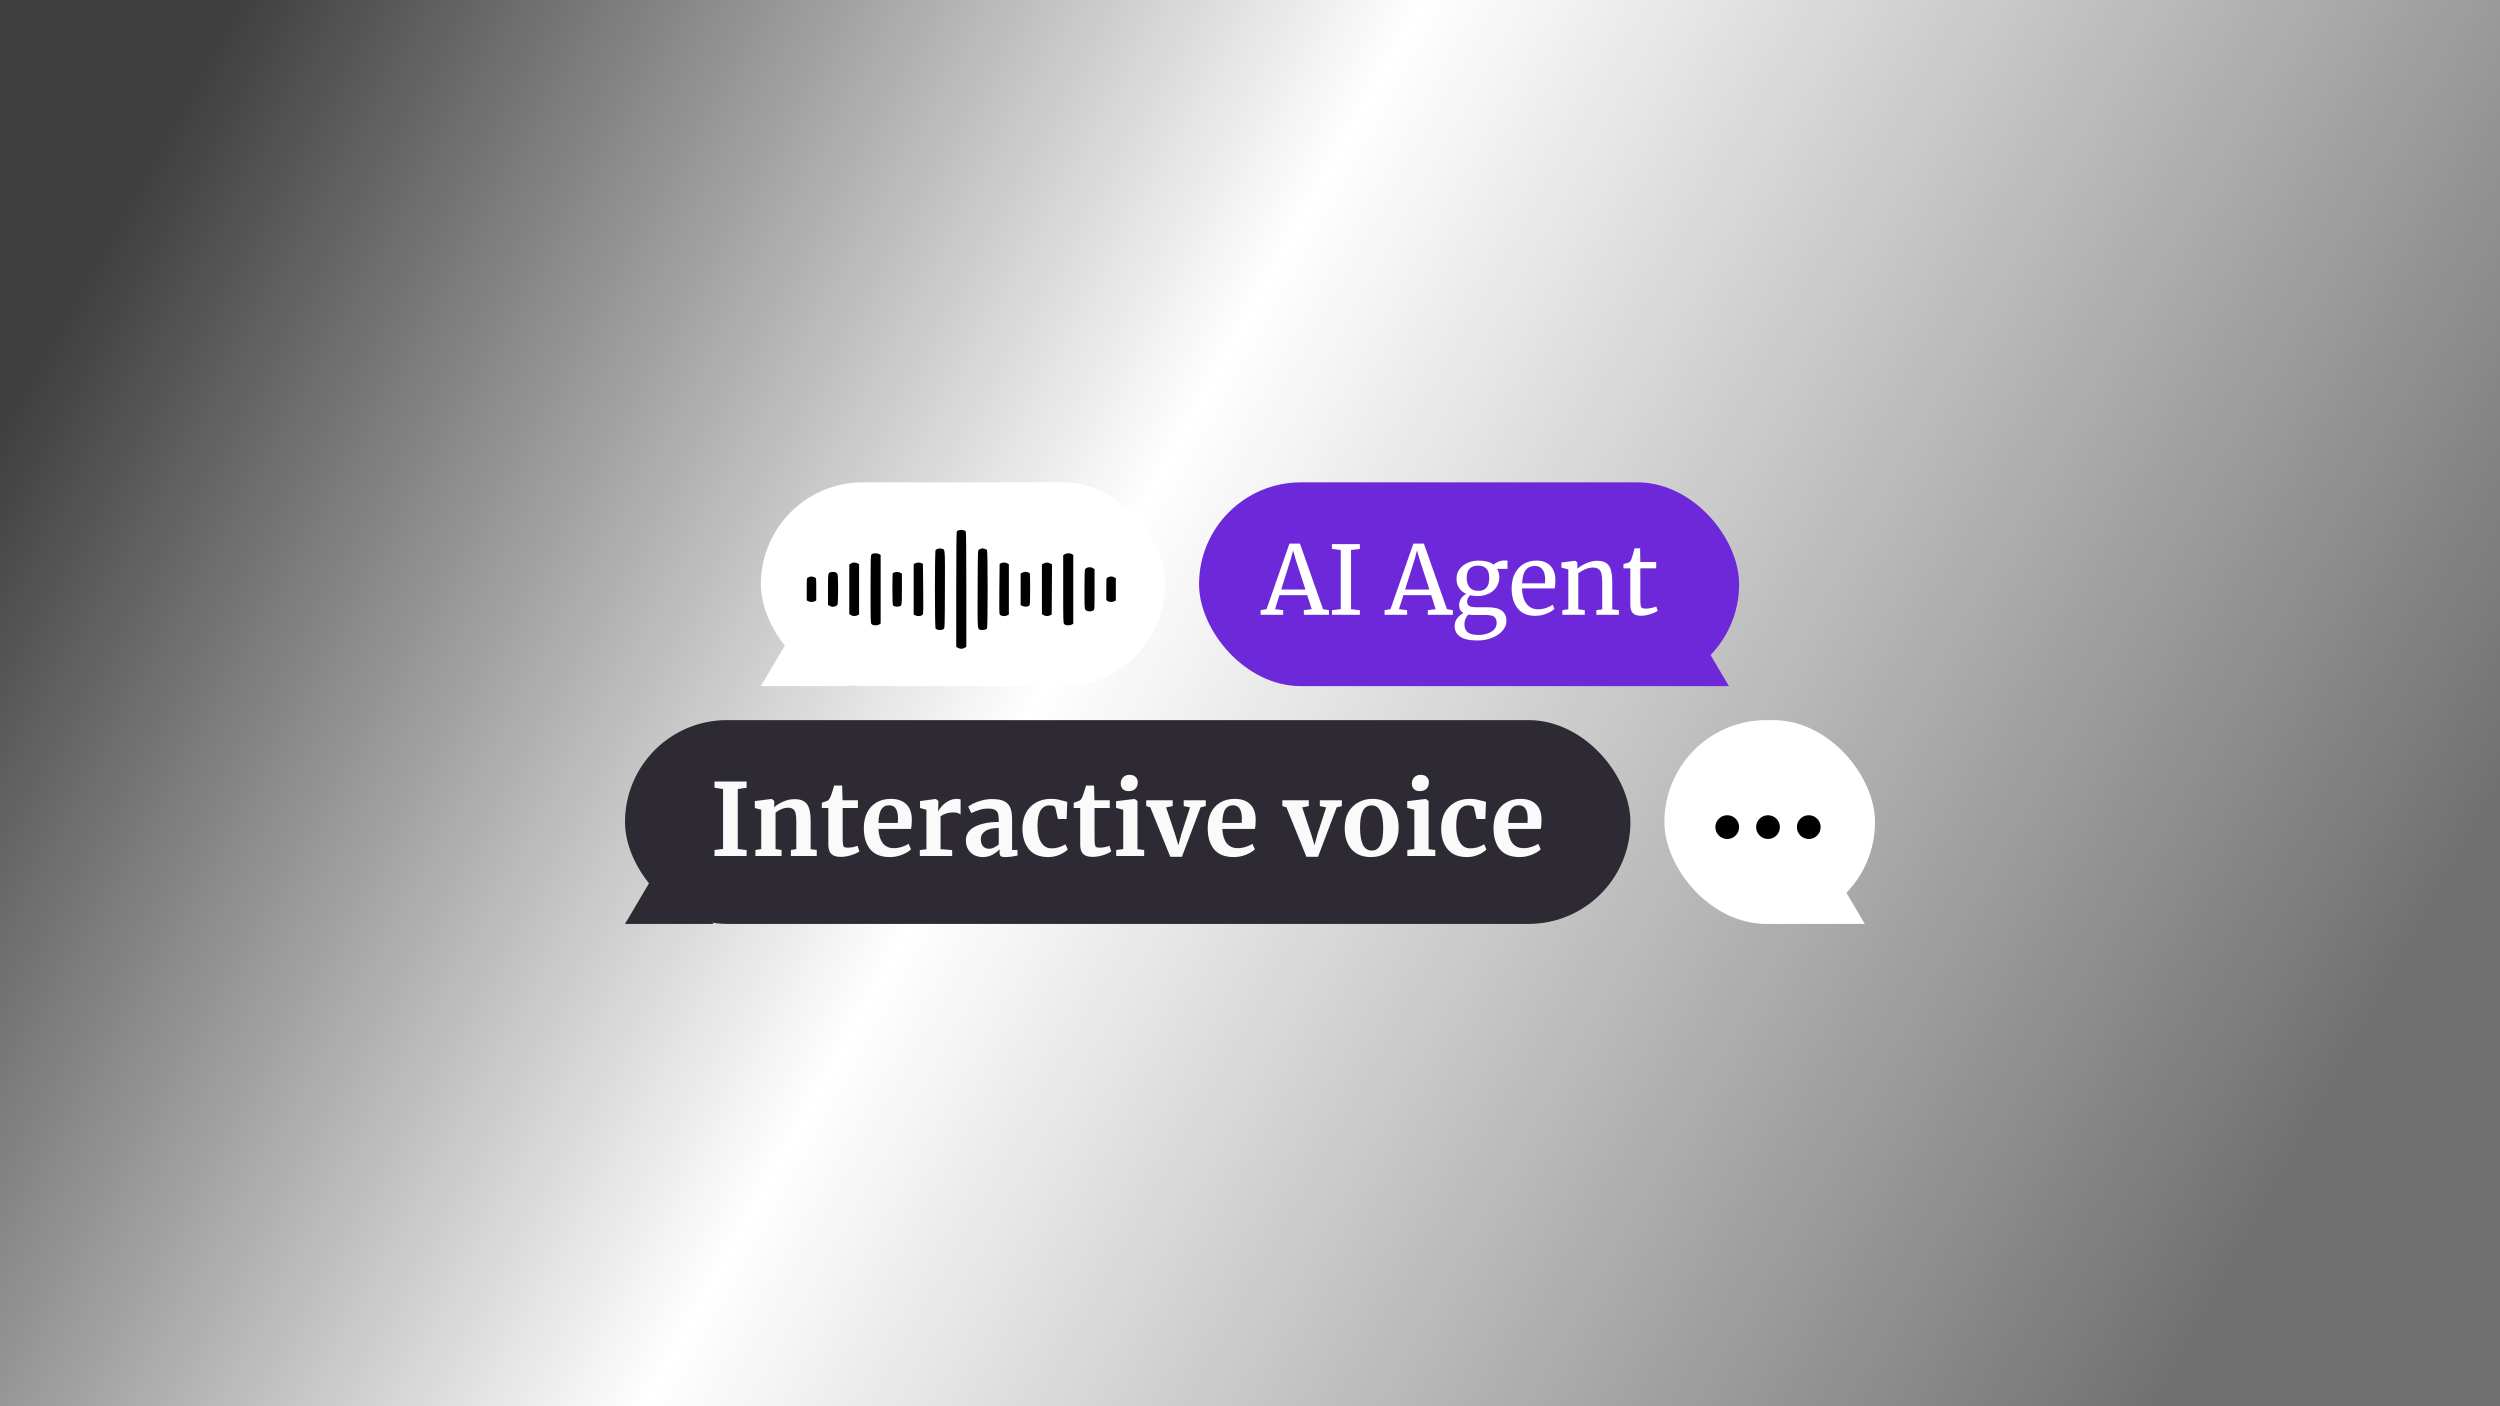 <svg width="736" height="414" viewBox="0 0 736 414" fill="none" xmlns="http://www.w3.org/2000/svg">
<g clip-path="url(#clip0_1066_26926)">
<line x1="90.904" y1="2.22417e-08" x2="90.904" y2="415" stroke="white" stroke-opacity="0.4"/>
<line x1="154.775" y1="1" x2="154.775" y2="416" stroke="white" stroke-opacity="0.4"/>
<line x1="384.715" y1="2.22417e-08" x2="384.715" y2="415" stroke="white" stroke-opacity="0.4"/>
<line x1="623.496" y1="2.22417e-08" x2="623.496" y2="415" stroke="white" stroke-opacity="0.4"/>
<line x1="736" y1="70.5" x2="-5" y2="70.5" stroke="white" stroke-opacity="0.4"/>
<line x1="736" y1="297.5" x2="-1" y2="297.5" stroke="white" stroke-opacity="0.4"/>
<line x1="736" y1="362.5" y2="362.5" stroke="white" stroke-opacity="0.4"/>
<rect width="736" height="415" fill="url(#paint0_linear_1066_26926)"/>
<g clip-path="url(#clip1_1066_26926)">
<path d="M237 180L250 202H224L237 180Z" fill="white"/>
<rect x="224" y="142" width="119" height="60" rx="30" fill="white"/>
<path fill-rule="evenodd" clip-rule="evenodd" d="M282.236 156.101C282.042 156.156 281.801 156.309 281.7 156.439C281.567 156.611 281.516 161.358 281.516 173.553V190.429L281.998 190.713C282.646 191.096 283.354 191.096 284.002 190.713L284.484 190.429V173.553C284.484 161.392 284.433 156.611 284.301 156.44C283.99 156.038 283.016 155.878 282.236 156.101ZM276.13 161.575C275.843 161.649 275.527 161.797 275.43 161.905C275.179 162.182 275.179 184.804 275.43 185.08C275.528 185.188 275.858 185.338 276.164 185.413C276.804 185.571 277.3 185.495 277.807 185.164C278.132 184.951 278.137 184.793 278.18 173.621C278.228 161.082 278.283 161.762 277.192 161.537C276.914 161.48 276.679 161.435 276.67 161.437C276.661 161.439 276.418 161.501 276.13 161.575ZM288.852 161.525C288.671 161.569 288.374 161.702 288.193 161.821C287.868 162.034 287.863 162.192 287.82 173.364C287.772 185.889 287.718 185.223 288.797 185.445C289.397 185.569 290.295 185.384 290.57 185.08C290.821 184.803 290.821 162.182 290.57 161.905C290.43 161.75 289.45 161.41 289.229 161.439C289.203 161.443 289.034 161.481 288.852 161.525ZM256.991 162.957C256.875 162.985 256.671 163.132 256.537 163.285C256.327 163.525 256.293 164.922 256.293 173.515C256.293 182.703 256.315 183.484 256.572 183.706C256.963 184.043 257.115 184.09 257.826 184.091C258.294 184.092 258.555 184.028 258.857 183.835L259.261 183.578V173.474V163.369L258.856 163.131C258.465 162.9 257.579 162.818 256.991 162.957ZM313.43 163.191L313.004 163.49V173.478C313.004 182.7 313.025 183.484 313.283 183.706C313.673 184.043 313.825 184.09 314.536 184.091C314.983 184.092 315.277 184.025 315.566 183.854L315.971 183.615V173.492V163.369L315.566 163.131C314.955 162.77 313.992 162.798 313.43 163.191ZM250.456 165.914L250.029 166.213V173.507V180.801L250.511 181.085C251.115 181.442 251.812 181.46 252.451 181.135L252.914 180.9V173.492V166.085L252.451 165.85C251.778 165.508 250.999 165.533 250.456 165.914ZM269.392 165.854L268.987 166.093V173.493V180.893L269.424 181.131C270.163 181.535 271.307 181.413 271.68 180.89C271.823 180.688 271.851 178.761 271.79 173.303L271.707 165.987L271.318 165.801C270.763 165.536 269.89 165.56 269.392 165.854ZM294.682 165.801L294.293 165.987L294.21 173.303C294.149 178.761 294.177 180.688 294.32 180.89C294.695 181.415 295.909 181.543 296.608 181.131L297.013 180.892V173.511V166.13L296.608 165.872C296.116 165.559 295.256 165.527 294.682 165.801ZM307.221 165.899L306.739 166.184V173.492V180.801L307.221 181.085C307.825 181.442 308.522 181.46 309.162 181.135L309.624 180.9L309.668 173.544L309.713 166.187L309.228 165.901C308.577 165.517 307.87 165.516 307.221 165.899ZM320.069 167.124C319.829 167.201 319.551 167.403 319.45 167.572C319.325 167.784 319.268 169.654 319.268 173.531C319.269 178.718 319.292 179.209 319.557 179.516C320.031 180.067 321.178 180.155 321.901 179.697C322.23 179.489 322.236 179.378 322.236 173.515V167.545L321.754 167.261C321.226 166.949 320.737 166.91 320.069 167.124ZM244.648 168.435C243.755 168.647 243.764 168.594 243.764 173.522V178.078L244.246 178.362C244.511 178.519 244.886 178.647 245.079 178.647C245.685 178.647 246.358 178.374 246.549 178.052C246.792 177.64 246.801 169.51 246.558 168.995C246.313 168.474 245.493 168.233 244.648 168.435ZM263.361 168.481C263.122 168.56 262.878 168.699 262.819 168.79C262.76 168.881 262.715 171.007 262.72 173.513C262.726 176.894 262.78 178.119 262.927 178.259C263.243 178.557 263.94 178.687 264.554 178.56C265.547 178.356 265.514 178.53 265.52 173.485L265.525 168.858L265.147 168.648C264.648 168.372 263.903 168.302 263.361 168.481ZM300.982 168.59L300.475 168.842V173.484V178.127L300.846 178.331C301.56 178.724 302.506 178.696 303.066 178.266C303.217 178.15 303.268 176.977 303.272 173.525C303.275 171.002 303.231 168.867 303.175 168.78C303.053 168.592 302.27 168.338 301.814 168.338C301.635 168.338 301.261 168.451 300.982 168.59ZM238.489 169.766C238.353 169.797 238.075 169.911 237.871 170.021C237.5 170.22 237.5 170.222 237.5 173.492V176.765L237.898 176.986C238.451 177.292 239.344 177.296 239.886 176.996L240.303 176.765V173.492C240.303 170.224 240.302 170.22 239.932 170.016C239.525 169.792 238.876 169.68 238.489 169.766ZM326.687 169.768C326.551 169.798 326.272 169.911 326.068 170.021C325.698 170.22 325.697 170.224 325.697 173.455V176.691L326.089 176.959C326.589 177.303 327.508 177.315 328.102 176.986L328.5 176.765V173.484V170.203L327.993 169.951C327.496 169.705 327.184 169.661 326.687 169.768Z" fill="#010101"/>
</g>
<g filter="url(#filter0_d_1066_26926)">
<rect x="353" y="142" width="159" height="60" rx="30" fill="#6D28D9"/>
<path d="M496 180L509 202H483L496 180Z" fill="#6D28D9"/>
<path d="M379.62 160.028H382.7L389.504 179.348L391.24 179.628V181H383.848V179.628L386.172 179.348L384.856 175.204H376.68L375.364 179.348L377.772 179.628V181H371.136V179.628L372.872 179.348L379.62 160.028ZM381.384 164.508L380.684 162.044L380.012 164.564L377.184 173.552H384.324L381.384 164.508ZM394.723 161.932L392.119 161.596V160.196H400.351V161.596L397.747 161.932V179.348L400.351 179.656V181H392.147V179.628L394.723 179.348V161.932ZM416.104 160.028H419.184L425.988 179.348L427.724 179.628V181H420.332V179.628L422.656 179.348L421.34 175.204H413.164L411.848 179.348L414.256 179.628V181H407.62V179.628L409.356 179.348L416.104 160.028ZM417.868 164.508L417.168 162.044L416.496 164.564L413.668 173.552H420.808L417.868 164.508ZM435.043 188.56C432.654 188.56 430.918 188.177 429.835 187.412C428.771 186.665 428.239 185.629 428.239 184.304C428.239 183.483 428.491 182.727 428.995 182.036C429.518 181.345 430.134 180.823 430.843 180.468C429.984 179.983 429.555 179.199 429.555 178.116C429.555 177.444 429.751 176.809 430.143 176.212C430.535 175.615 431.048 175.157 431.683 174.84C430.75 174.429 430.031 173.841 429.527 173.076C429.042 172.311 428.799 171.405 428.799 170.36C428.799 169.277 429.098 168.335 429.695 167.532C430.311 166.729 431.114 166.113 432.103 165.684C433.111 165.255 434.175 165.04 435.295 165.04C437.18 165.04 438.655 165.432 439.719 166.216C439.999 165.936 440.428 165.665 441.007 165.404C441.586 165.143 442.202 165.012 442.855 165.012H443.807V167.476H440.727C441.175 168.167 441.399 168.969 441.399 169.884C441.399 170.985 441.119 171.965 440.559 172.824C440.018 173.664 439.252 174.317 438.263 174.784C437.292 175.251 436.191 175.484 434.959 175.484C434.156 175.484 433.438 175.4 432.803 175.232C432.542 175.493 432.327 175.783 432.159 176.1C431.991 176.417 431.907 176.725 431.907 177.024C431.907 177.696 432.131 178.163 432.579 178.424C433.027 178.667 433.83 178.788 434.987 178.788H438.151C439.962 178.788 441.306 179.133 442.183 179.824C443.06 180.515 443.499 181.495 443.499 182.764C443.499 183.828 443.116 184.799 442.351 185.676C441.586 186.572 440.55 187.272 439.243 187.776C437.955 188.299 436.555 188.56 435.043 188.56ZM435.239 173.944C437.367 173.944 438.431 172.684 438.431 170.164C438.431 168.913 438.151 167.999 437.591 167.42C437.05 166.823 436.228 166.524 435.127 166.524C434.1 166.524 433.288 166.813 432.691 167.392C432.094 167.952 431.795 168.857 431.795 170.108C431.795 171.284 432.075 172.217 432.635 172.908C433.214 173.599 434.082 173.944 435.239 173.944ZM435.295 186.936C436.21 186.936 437.068 186.796 437.871 186.516C438.692 186.255 439.355 185.853 439.859 185.312C440.363 184.789 440.615 184.173 440.615 183.464C440.615 182.624 440.391 182.008 439.943 181.616C439.495 181.243 438.627 181.056 437.339 181.056H434.035C433.288 181.056 432.7 181.009 432.271 180.916C431.506 181.756 431.123 182.699 431.123 183.744C431.123 184.789 431.44 185.583 432.075 186.124C432.71 186.665 433.783 186.936 435.295 186.936ZM451.967 181.308C449.708 181.308 447.981 180.571 446.787 179.096C445.611 177.621 445.023 175.652 445.023 173.188C445.023 171.564 445.331 170.136 445.947 168.904C446.563 167.672 447.421 166.72 448.523 166.048C449.643 165.376 450.912 165.04 452.331 165.04C454.067 165.04 455.411 165.525 456.363 166.496C457.333 167.448 457.847 168.82 457.903 170.612C457.903 171.751 457.837 172.619 457.707 173.216H448.075C448.112 175.064 448.541 176.557 449.363 177.696C450.184 178.816 451.351 179.376 452.863 179.376C453.609 179.376 454.384 179.245 455.187 178.984C456.008 178.704 456.643 178.377 457.091 178.004L457.623 179.236C457.081 179.796 456.279 180.281 455.215 180.692C454.151 181.103 453.068 181.308 451.967 181.308ZM454.823 171.732C454.879 171.34 454.907 170.939 454.907 170.528C454.888 169.315 454.627 168.363 454.123 167.672C453.637 166.963 452.863 166.608 451.799 166.608C450.716 166.608 449.848 167 449.195 167.784C448.56 168.568 448.196 169.884 448.103 171.732H454.823ZM461.709 167.616L459.693 167.112V165.6L463.697 165.096H463.781L464.369 165.6V166.776L464.341 167.448C465.013 166.851 465.9 166.309 467.001 165.824C468.103 165.339 469.157 165.096 470.165 165.096C471.341 165.096 472.247 165.32 472.881 165.768C473.535 166.216 473.992 166.907 474.253 167.84C474.515 168.755 474.645 169.996 474.645 171.564V179.404L476.605 179.6V181H469.969V179.628L471.705 179.404V171.536C471.705 170.435 471.631 169.576 471.481 168.96C471.332 168.325 471.052 167.859 470.641 167.56C470.231 167.243 469.633 167.084 468.849 167.084C468.177 167.084 467.459 167.252 466.693 167.588C465.928 167.924 465.247 168.316 464.649 168.764V179.376L466.553 179.628V181H459.945V179.628L461.709 179.376V167.616ZM483.131 181.28C482.067 181.28 481.274 181.037 480.751 180.552C480.228 180.067 479.967 179.236 479.967 178.06V167.308H477.951V166.048C478.044 166.029 478.306 165.964 478.735 165.852C479.164 165.74 479.454 165.637 479.603 165.544C479.902 165.376 480.135 165.04 480.303 164.536C480.452 164.181 480.63 163.612 480.835 162.828C481.04 162.044 481.162 161.577 481.199 161.428H482.851L482.907 165.46H487.583V167.308H482.907V175.904C482.907 176.968 482.935 177.715 482.991 178.144C483.066 178.573 483.206 178.853 483.411 178.984C483.635 179.115 484.008 179.18 484.531 179.18C485.035 179.18 485.586 179.115 486.183 178.984C486.799 178.853 487.275 178.713 487.611 178.564L488.031 179.824C487.583 180.16 486.855 180.487 485.847 180.804C484.858 181.121 483.952 181.28 483.131 181.28Z" fill="white"/>
</g>
<g filter="url(#filter1_d_1066_26926)">
<rect x="184" y="212" width="296" height="60" rx="30" fill="#2D2A33"/>
<path d="M197 250L210 272H184L197 250Z" fill="#2D2A33"/>
<path d="M212.865 232.294L210.357 231.91V230.081H219.797V231.91L217.201 232.294V249.935L219.797 250.259V252H210.357V250.23L212.865 249.935V232.294ZM224.108 238.4L222.22 237.869V235.834L227.117 235.214H227.205L227.943 235.804V236.955L227.913 237.663C228.602 237.014 229.497 236.453 230.598 235.981C231.699 235.509 232.81 235.273 233.931 235.273C235.131 235.273 236.065 235.5 236.734 235.952C237.422 236.385 237.914 237.073 238.209 238.017C238.504 238.961 238.651 240.239 238.651 241.852V249.994L240.451 250.23V252H232.84V250.23L234.433 249.994V241.852C234.433 240.829 234.364 240.033 234.226 239.462C234.089 238.872 233.833 238.45 233.459 238.194C233.105 237.919 232.594 237.781 231.925 237.781C230.804 237.781 229.605 238.263 228.326 239.226V249.964L230.096 250.23V252H222.397V250.23L224.108 249.964V238.4ZM247.492 252.266C246.253 252.266 245.338 251.98 244.748 251.41C244.158 250.84 243.863 249.935 243.863 248.696V237.869H241.946V236.335C242.103 236.276 242.388 236.178 242.801 236.04C243.214 235.883 243.529 235.755 243.745 235.657C244.079 235.401 244.365 234.959 244.601 234.329C244.778 233.916 245.102 232.894 245.574 231.261H247.934L248.052 235.598H252.566V237.869H248.082V246.159C248.082 247.26 248.111 248.037 248.17 248.489C248.229 248.942 248.357 249.237 248.554 249.374C248.75 249.492 249.094 249.551 249.586 249.551C250.078 249.551 250.589 249.502 251.12 249.404C251.651 249.286 252.094 249.148 252.448 248.991L253.008 250.643C252.457 251.056 251.651 251.43 250.589 251.764C249.527 252.098 248.495 252.266 247.492 252.266ZM262.012 252.325C259.416 252.325 257.478 251.567 256.2 250.053C254.941 248.519 254.312 246.434 254.312 243.799C254.312 242.029 254.637 240.495 255.286 239.197C255.954 237.899 256.888 236.906 258.088 236.217C259.288 235.529 260.674 235.185 262.248 235.185C264.214 235.185 265.729 235.706 266.791 236.748C267.853 237.771 268.403 239.236 268.443 241.144C268.443 242.442 268.364 243.406 268.207 244.035H258.619C258.698 245.825 259.121 247.221 259.888 248.224C260.655 249.207 261.746 249.699 263.162 249.699C263.929 249.699 264.716 249.571 265.522 249.315C266.348 249.06 266.997 248.755 267.469 248.401L268.207 250.023C267.676 250.594 266.81 251.125 265.611 251.616C264.431 252.089 263.231 252.325 262.012 252.325ZM264.313 242.265C264.352 241.714 264.372 241.291 264.372 240.996C264.372 238.381 263.496 237.073 261.746 237.073C260.782 237.073 260.035 237.456 259.504 238.223C258.973 238.99 258.678 240.338 258.619 242.265H264.313ZM270.797 250.259L272.744 250.023V238.4L270.856 237.869V235.834L275.428 235.214H275.517L276.254 235.804V236.453L276.166 238.843H276.254C276.392 238.45 276.716 237.968 277.228 237.397C277.739 236.807 278.378 236.296 279.145 235.863C279.932 235.411 280.778 235.185 281.682 235.185C282.115 235.185 282.489 235.244 282.803 235.362V239.787C282.213 239.374 281.495 239.167 280.65 239.167C279.214 239.167 277.965 239.551 276.903 240.318V249.994L280.325 250.259V252H270.797V250.259ZM284.358 247.398C284.358 245.608 285.253 244.261 287.042 243.356C288.852 242.452 291.182 241.99 294.034 241.97V241.291C294.034 240.485 293.945 239.856 293.768 239.403C293.611 238.951 293.306 238.617 292.854 238.4C292.421 238.164 291.782 238.046 290.936 238.046C289.973 238.046 289.107 238.174 288.34 238.43C287.573 238.666 286.777 238.981 285.951 239.374L285.036 237.486C285.331 237.23 285.823 236.926 286.511 236.571C287.219 236.217 288.055 235.913 289.019 235.657C289.983 235.382 290.976 235.244 291.998 235.244C293.513 235.244 294.693 235.441 295.538 235.834C296.404 236.227 297.023 236.857 297.397 237.722C297.771 238.587 297.957 239.748 297.957 241.203V250.23H299.55V251.882C299.157 251.98 298.597 252.079 297.869 252.177C297.141 252.275 296.502 252.325 295.951 252.325C295.283 252.325 294.83 252.226 294.594 252.03C294.378 251.833 294.27 251.43 294.27 250.82V250.023C293.739 250.613 293.051 251.144 292.205 251.616C291.359 252.089 290.405 252.325 289.343 252.325C288.439 252.325 287.603 252.138 286.836 251.764C286.089 251.371 285.489 250.81 285.036 250.082C284.584 249.335 284.358 248.44 284.358 247.398ZM291.231 249.876C291.644 249.876 292.116 249.758 292.647 249.522C293.178 249.266 293.641 248.961 294.034 248.607V243.769C292.264 243.769 290.936 244.074 290.051 244.684C289.186 245.274 288.753 246.041 288.753 246.985C288.753 247.929 288.97 248.647 289.402 249.138C289.855 249.63 290.464 249.876 291.231 249.876ZM301.008 243.887C301.008 242.196 301.342 240.692 302.011 239.374C302.699 238.056 303.673 237.034 304.931 236.306C306.21 235.559 307.695 235.185 309.386 235.185C310.173 235.185 310.851 235.244 311.421 235.362C311.992 235.48 312.631 235.637 313.339 235.834L314.194 236.07L314.017 241.114H311.451L310.713 237.869C310.595 237.358 310.015 237.103 308.973 237.103C307.872 237.103 307.006 237.584 306.377 238.548C305.767 239.512 305.453 241.016 305.433 243.061C305.433 245.225 305.807 246.887 306.554 248.047C307.301 249.188 308.294 249.758 309.533 249.758C311.028 249.758 312.405 249.355 313.663 248.548L314.342 250.082C313.831 250.633 313.044 251.144 311.982 251.616C310.94 252.089 309.809 252.325 308.589 252.325C306.072 252.325 304.174 251.548 302.896 249.994C301.637 248.44 301.008 246.405 301.008 243.887ZM321.645 252.266C320.406 252.266 319.491 251.98 318.901 251.41C318.311 250.84 318.016 249.935 318.016 248.696V237.869H316.099V236.335C316.256 236.276 316.541 236.178 316.954 236.04C317.367 235.883 317.682 235.755 317.898 235.657C318.233 235.401 318.518 234.959 318.754 234.329C318.931 233.916 319.255 232.894 319.727 231.261H322.087L322.205 235.598H326.719V237.869H322.235V246.159C322.235 247.26 322.264 248.037 322.323 248.489C322.382 248.942 322.51 249.237 322.707 249.374C322.903 249.492 323.248 249.551 323.739 249.551C324.231 249.551 324.742 249.502 325.273 249.404C325.804 249.286 326.247 249.148 326.601 248.991L327.161 250.643C326.611 251.056 325.804 251.43 324.742 251.764C323.68 252.098 322.648 252.266 321.645 252.266ZM332.241 232.913C331.533 232.913 330.973 232.707 330.56 232.294C330.147 231.881 329.94 231.35 329.94 230.701C329.94 229.954 330.176 229.334 330.648 228.842C331.12 228.351 331.75 228.105 332.536 228.105C333.323 228.105 333.923 228.321 334.336 228.754C334.749 229.167 334.955 229.688 334.955 230.317C334.955 231.104 334.719 231.733 334.247 232.205C333.775 232.677 333.116 232.913 332.271 232.913H332.241ZM330.678 238.4L328.583 237.84V235.863L333.982 235.214H334.041L334.867 235.804V249.994L336.843 250.23V252H328.613V250.23L330.678 249.964V238.4ZM337.453 235.598H345.241V237.309L343.294 237.692L345.979 245.716L346.923 248.843L347.719 245.805L350.345 237.692L348.486 237.309V235.598H354.976V237.309L353.442 237.692L347.955 252.236H344.533L338.663 237.692L337.453 237.309V235.598ZM363.245 252.325C360.649 252.325 358.712 251.567 357.433 250.053C356.175 248.519 355.545 246.434 355.545 243.799C355.545 242.029 355.87 240.495 356.519 239.197C357.188 237.899 358.122 236.906 359.321 236.217C360.521 235.529 361.908 235.185 363.481 235.185C365.448 235.185 366.962 235.706 368.024 236.748C369.086 237.771 369.637 239.236 369.676 241.144C369.676 242.442 369.597 243.406 369.44 244.035H359.852C359.931 245.825 360.354 247.221 361.121 248.224C361.888 249.207 362.979 249.699 364.395 249.699C365.162 249.699 365.949 249.571 366.755 249.315C367.581 249.06 368.23 248.755 368.702 248.401L369.44 250.023C368.909 250.594 368.044 251.125 366.844 251.616C365.664 252.089 364.464 252.325 363.245 252.325ZM365.546 242.265C365.585 241.714 365.605 241.291 365.605 240.996C365.605 238.381 364.73 237.073 362.979 237.073C362.016 237.073 361.268 237.456 360.737 238.223C360.206 238.99 359.911 240.338 359.852 242.265H365.546ZM377.526 235.598H385.314V237.309L383.367 237.692L386.052 245.716L386.996 248.843L387.792 245.805L390.418 237.692L388.559 237.309V235.598H395.049V237.309L393.515 237.692L388.028 252.236H384.606L378.736 237.692L377.526 237.309V235.598ZM395.884 243.828C395.884 241.98 396.247 240.406 396.975 239.108C397.722 237.81 398.716 236.837 399.955 236.188C401.194 235.519 402.541 235.185 403.996 235.185C406.474 235.185 408.382 235.952 409.719 237.486C411.076 239 411.755 241.065 411.755 243.681C411.755 245.549 411.381 247.142 410.634 248.46C409.906 249.758 408.923 250.731 407.684 251.38C406.464 252.01 405.117 252.325 403.642 252.325C401.184 252.325 399.276 251.567 397.919 250.053C396.562 248.519 395.884 246.444 395.884 243.828ZM403.878 250.407C406.1 250.407 407.212 248.263 407.212 243.976C407.212 241.734 406.946 240.033 406.415 238.872C405.884 237.692 405.019 237.103 403.819 237.103C401.538 237.103 400.397 239.246 400.397 243.533C400.397 245.775 400.672 247.486 401.223 248.666C401.793 249.827 402.678 250.407 403.878 250.407ZM417.947 232.913C417.239 232.913 416.678 232.707 416.265 232.294C415.852 231.881 415.646 231.35 415.646 230.701C415.646 229.954 415.882 229.334 416.354 228.842C416.826 228.351 417.455 228.105 418.242 228.105C419.029 228.105 419.628 228.321 420.041 228.754C420.454 229.167 420.661 229.688 420.661 230.317C420.661 231.104 420.425 231.733 419.953 232.205C419.481 232.677 418.822 232.913 417.976 232.913H417.947ZM416.383 238.4L414.289 237.84V235.863L419.687 235.214H419.746L420.572 235.804V249.994L422.549 250.23V252H414.318V250.23L416.383 249.964V238.4ZM424.28 243.887C424.28 242.196 424.614 240.692 425.283 239.374C425.971 238.056 426.945 237.034 428.203 236.306C429.482 235.559 430.967 235.185 432.658 235.185C433.445 235.185 434.123 235.244 434.693 235.362C435.264 235.48 435.903 235.637 436.611 235.834L437.466 236.07L437.289 241.114H434.723L433.985 237.869C433.867 237.358 433.287 237.103 432.245 237.103C431.144 237.103 430.278 237.584 429.649 238.548C429.039 239.512 428.725 241.016 428.705 243.061C428.705 245.225 429.079 246.887 429.826 248.047C430.573 249.188 431.566 249.758 432.805 249.758C434.3 249.758 435.677 249.355 436.935 248.548L437.614 250.082C437.103 250.633 436.316 251.144 435.254 251.616C434.212 252.089 433.081 252.325 431.861 252.325C429.344 252.325 427.446 251.548 426.168 249.994C424.909 248.44 424.28 246.405 424.28 243.887ZM447.395 252.325C444.799 252.325 442.862 251.567 441.583 250.053C440.325 248.519 439.695 246.434 439.695 243.799C439.695 242.029 440.02 240.495 440.669 239.197C441.337 237.899 442.272 236.906 443.471 236.217C444.671 235.529 446.057 235.185 447.631 235.185C449.597 235.185 451.112 235.706 452.174 236.748C453.236 237.771 453.786 239.236 453.826 241.144C453.826 242.442 453.747 243.406 453.59 244.035H444.002C444.081 245.825 444.504 247.221 445.271 248.224C446.038 249.207 447.129 249.699 448.545 249.699C449.312 249.699 450.099 249.571 450.905 249.315C451.731 249.06 452.38 248.755 452.852 248.401L453.59 250.023C453.059 250.594 452.193 251.125 450.994 251.616C449.814 252.089 448.614 252.325 447.395 252.325ZM449.696 242.265C449.735 241.714 449.755 241.291 449.755 240.996C449.755 238.381 448.88 237.073 447.129 237.073C446.166 237.073 445.418 237.456 444.887 238.223C444.356 238.99 444.061 240.338 444.002 242.265H449.696Z" fill="#FAFAFA"/>
</g>
<rect x="490" y="212" width="62" height="60" rx="30" fill="white"/>
<path d="M536 250L549 272H523L536 250Z" fill="white"/>
<circle cx="508.5" cy="243.5" r="3.5" fill="#010101"/>
<circle cx="520.5" cy="243.5" r="3.5" fill="#010101"/>
<circle cx="532.5" cy="243.5" r="3.5" fill="#010101"/>
</g>
<defs>
<filter id="filter0_d_1066_26926" x="352" y="141" width="161" height="62" filterUnits="userSpaceOnUse" color-interpolation-filters="sRGB">
<feFlood flood-opacity="0" result="BackgroundImageFix"/>
<feColorMatrix in="SourceAlpha" type="matrix" values="0 0 0 0 0 0 0 0 0 0 0 0 0 0 0 0 0 0 127 0" result="hardAlpha"/>
<feOffset/>
<feGaussianBlur stdDeviation="0.5"/>
<feColorMatrix type="matrix" values="0 0 0 0 0.231 0 0 0 0 0.51 0 0 0 0 0.965 0 0 0 1 0"/>
<feBlend mode="normal" in2="BackgroundImageFix" result="effect1_dropShadow_1066_26926"/>
<feBlend mode="normal" in="SourceGraphic" in2="effect1_dropShadow_1066_26926" result="shape"/>
</filter>
<filter id="filter1_d_1066_26926" x="182" y="210" width="300" height="64" filterUnits="userSpaceOnUse" color-interpolation-filters="sRGB">
<feFlood flood-opacity="0" result="BackgroundImageFix"/>
<feColorMatrix in="SourceAlpha" type="matrix" values="0 0 0 0 0 0 0 0 0 0 0 0 0 0 0 0 0 0 127 0" result="hardAlpha"/>
<feOffset/>
<feGaussianBlur stdDeviation="1"/>
<feColorMatrix type="matrix" values="0 0 0 0 1 0 0 0 0 1 0 0 0 0 1 0 0 0 1 0"/>
<feBlend mode="normal" in2="BackgroundImageFix" result="effect1_dropShadow_1066_26926"/>
<feBlend mode="normal" in="SourceGraphic" in2="effect1_dropShadow_1066_26926" result="shape"/>
</filter>
<linearGradient id="paint0_linear_1066_26926" x1="27" y1="14" x2="736" y2="407" gradientUnits="userSpaceOnUse">
<stop offset="0.04" stop-color="#101010" stop-opacity="0.8"/>
<stop offset="0.415" stop-color="#101010" stop-opacity="0"/>
<stop offset="0.9" stop-color="#101010" stop-opacity="0.6"/>
</linearGradient>
<clipPath id="clip0_1066_26926">
<rect width="736" height="414" fill="white"/>
</clipPath>
<clipPath id="clip1_1066_26926">
<rect width="119" height="60" fill="white" transform="translate(224 142)"/>
</clipPath>
</defs>
</svg>
